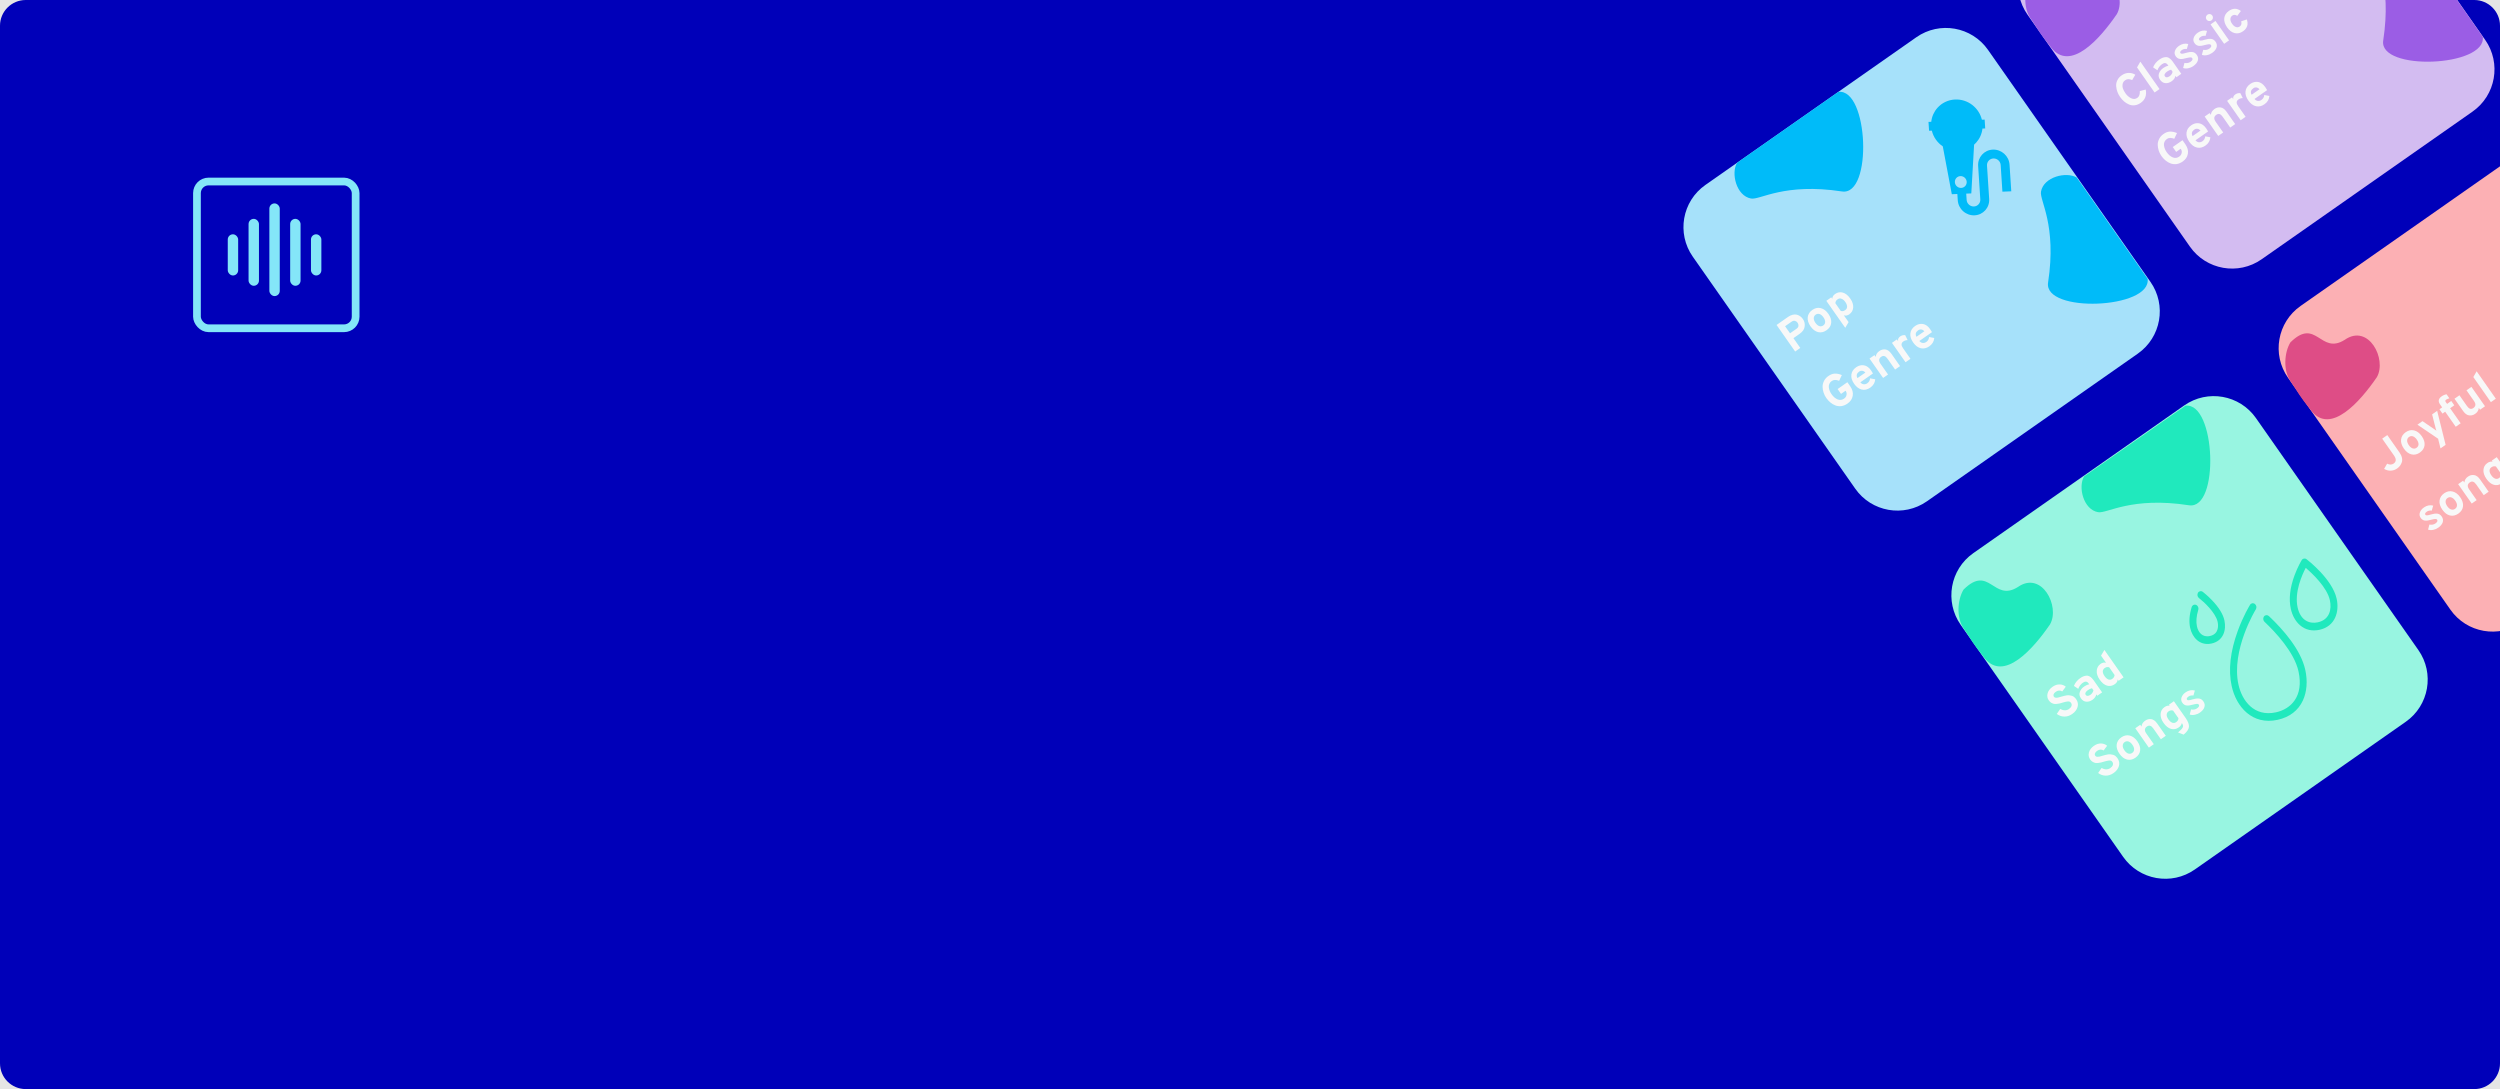 <svg width="971" height="423" viewBox="0 0 971 423" fill="none" xmlns="http://www.w3.org/2000/svg">
<g clip-path="url(#clip0_428_322)">
<path d="M971 0H0V423H971V0Z" fill="#E5E5E5"/>
<path d="M961 0H10C4.477 0 0 4.477 0 10V413C0 418.523 4.477 423 10 423H961C966.523 423 971 418.523 971 413V10C971 4.477 966.523 0 961 0Z" fill="#0000B9"/>
<path d="M744.298 14.472L662.383 71.83C653.335 78.165 651.136 90.636 657.472 99.684L720.565 189.791C726.9 198.839 739.371 201.038 748.42 194.703L830.335 137.345C839.383 131.009 841.582 118.538 835.246 109.49L772.153 19.384C765.817 10.335 753.346 8.137 744.298 14.472Z" fill="#A6E1FA"/>
<path d="M713.99 35.694C725.745 34.177 727.454 76.201 715.428 74.362C692.967 70.925 683.601 77.725 680.12 77.111C674.37 76.097 672.251 67.248 674.67 63.226C678.765 60.358 685.702 55.502 690.644 52.041C699.918 45.547 701.293 44.584 713.99 35.694Z" fill="#00BBF9"/>
<path d="M834.141 108.29C835.658 120.046 793.633 121.755 795.473 109.729C798.91 87.268 792.11 77.902 792.724 74.42C793.738 68.67 802.587 66.552 806.609 68.97C809.476 73.066 814.333 80.002 817.794 84.944C824.288 94.219 825.25 95.593 834.141 108.29Z" fill="#00BBF9"/>
<path d="M697.242 136.538L690.015 126.216L694.438 123.119C695.067 122.678 695.678 122.39 696.271 122.253C696.874 122.109 697.418 122.102 697.904 122.231C698.389 122.359 698.827 122.566 699.216 122.85C699.605 123.134 699.948 123.487 700.244 123.91C700.843 124.765 701.073 125.732 700.934 126.81C700.806 127.882 700.162 128.824 699.002 129.636L696.569 131.34L699.232 135.144L697.242 136.538ZM697.769 127.687C698.231 127.363 698.482 126.99 698.522 126.566C698.555 126.132 698.441 125.729 698.18 125.355C697.925 124.992 697.593 124.748 697.184 124.624C696.775 124.5 696.33 124.607 695.848 124.944L693.327 126.71L695.247 129.452L697.769 127.687ZM711.234 125.444C711.104 126.575 710.503 127.516 709.431 128.266C708.36 129.016 707.27 129.259 706.162 128.995C705.054 128.731 704.07 127.984 703.21 126.756C702.356 125.537 701.991 124.357 702.115 123.215C702.248 122.067 702.846 121.121 703.908 120.378C704.969 119.634 706.057 119.4 707.172 119.674C708.297 119.941 709.286 120.684 710.14 121.903C711 123.132 711.365 124.312 711.234 125.444ZM708.141 126.423C708.622 126.086 708.873 125.639 708.894 125.083C708.908 124.516 708.684 123.904 708.223 123.245C707.762 122.587 707.263 122.167 706.726 121.986C706.189 121.805 705.68 121.884 705.198 122.221C704.726 122.551 704.482 123.008 704.465 123.591C704.452 124.157 704.672 124.765 705.126 125.413C705.581 126.062 706.076 126.477 706.613 126.658C707.16 126.832 707.669 126.754 708.141 126.423ZM718.268 122.079C717.58 122.561 716.875 122.695 716.155 122.482L717.993 125.106L716.685 127.318L709.344 116.835L711.261 115.493L711.643 116.038C711.689 115.288 712.061 114.669 712.759 114.18C713.703 113.519 714.699 113.342 715.748 113.647C716.8 113.936 717.763 114.705 718.637 115.953C719.484 117.162 719.865 118.324 719.78 119.437C719.696 120.551 719.192 121.432 718.268 122.079ZM716.682 120.442C717.164 120.105 717.405 119.665 717.406 119.122C717.417 118.573 717.188 117.964 716.72 117.295C716.266 116.647 715.775 116.228 715.248 116.041C714.724 115.836 714.222 115.903 713.74 116.24C713.17 116.639 712.874 117.147 712.851 117.763L714.937 120.742C715.481 120.976 716.063 120.876 716.682 120.442ZM717.599 156.729C716.832 157.266 716.046 157.597 715.239 157.722C714.436 157.83 713.674 157.756 712.952 157.499C712.241 157.236 711.579 156.857 710.969 156.361C710.358 155.866 709.809 155.269 709.32 154.571C708.866 153.923 708.519 153.228 708.279 152.488C708.032 151.738 707.903 150.978 707.892 150.21C707.891 149.434 708.075 148.682 708.445 147.955C708.817 147.211 709.377 146.577 710.124 146.054C711.038 145.414 711.916 145.099 712.759 145.11C713.604 145.104 714.476 145.292 715.373 145.674L714.321 147.905C713.145 147.439 712.193 147.461 711.466 147.971C711.014 148.287 710.691 148.674 710.499 149.131C710.309 149.572 710.25 150.031 710.321 150.509C710.385 150.976 710.507 151.433 710.687 151.878C710.869 152.307 711.102 152.723 711.384 153.126C712.059 154.089 712.833 154.756 713.707 155.125C714.581 155.495 715.431 155.39 716.257 154.812C716.758 154.461 717.067 154.003 717.184 153.438C717.311 152.865 717.212 152.348 716.889 151.886L716.806 151.768L715.052 152.997L713.73 151.11L717.519 148.456L718.583 149.975C719.478 151.253 719.817 152.502 719.602 153.722C719.387 154.942 718.719 155.944 717.599 156.729ZM726.429 150.546C725.338 151.31 724.233 151.563 723.115 151.306C721.997 151.049 721.005 150.301 720.138 149.062C719.291 147.853 718.935 146.674 719.068 145.526C719.211 144.371 719.824 143.415 720.905 142.658C721.888 141.969 722.903 141.713 723.949 141.889C724.988 142.055 725.913 142.718 726.726 143.878C727.063 144.36 727.308 144.752 727.462 145.055L722.552 148.493C722.921 148.937 723.355 149.19 723.852 149.252C724.353 149.297 724.819 149.168 725.252 148.865C725.92 148.397 726.278 147.758 726.326 146.948L728.342 147.317C728.236 148.651 727.598 149.727 726.429 150.546ZM721.431 146.86L724.512 144.703C724.15 144.311 723.751 144.086 723.313 144.026C722.886 143.959 722.475 144.063 722.082 144.339C721.119 145.013 720.902 145.854 721.431 146.86ZM736.059 143.539L733.169 139.41C732.742 138.801 732.324 138.434 731.915 138.311C731.516 138.18 731.09 138.273 730.638 138.589C729.685 139.257 729.607 140.161 730.405 141.301L733.317 145.459L731.4 146.801L726.124 139.267L728.041 137.925L728.537 138.632C728.605 137.705 729.072 136.939 729.937 136.333C730.684 135.81 731.474 135.609 732.305 135.73C733.14 135.834 733.922 136.407 734.652 137.449L737.976 142.197L736.059 143.539ZM740.112 140.702L734.836 133.167L736.753 131.825L737.217 132.488C737.09 131.742 737.361 131.135 738.029 130.667C738.59 130.275 739.235 130.109 739.966 130.168L740.929 132.109C740.309 132.103 739.749 132.276 739.248 132.627C738.383 133.232 738.329 134.076 739.086 135.157L742.028 139.359L740.112 140.702ZM749.352 134.495C748.261 135.259 747.157 135.512 746.039 135.255C744.921 134.997 743.928 134.25 743.061 133.011C742.215 131.802 741.858 130.623 741.992 129.475C742.135 128.32 742.747 127.364 743.829 126.607C744.812 125.918 745.826 125.662 746.872 125.838C747.911 126.004 748.837 126.667 749.649 127.827C749.986 128.308 750.232 128.701 750.385 129.003L745.475 132.441C745.845 132.886 746.278 133.139 746.776 133.201C747.276 133.246 747.743 133.117 748.175 132.814C748.844 132.346 749.202 131.707 749.25 130.897L751.266 131.265C751.16 132.599 750.522 133.676 749.352 134.495ZM744.354 130.809L747.436 128.651C747.074 128.26 746.674 128.035 746.237 127.975C745.809 127.908 745.399 128.012 745.006 128.287C744.042 128.962 743.825 129.803 744.354 130.809Z" fill="#F8F8F8"/>
<path d="M759.395 38.647C756.639 38.76 754.215 39.98 752.525 41.86C751.195 43.339 750.322 45.227 750.097 47.305L749.026 47.349L749.249 50.789L750.32 50.744C750.93 53.279 752.49 55.442 754.582 56.852L758.079 75.434L760.237 75.344L760.396 77.793C760.501 79.415 761.236 80.917 762.465 82.022C763.694 83.128 765.266 83.699 766.89 83.632C770.253 83.494 772.812 80.648 772.594 77.289L771.752 64.309C771.657 62.847 772.771 61.608 774.235 61.548C775.699 61.487 776.968 62.628 777.063 64.09L777.734 74.447L781.178 74.305L780.506 63.948C780.288 60.589 777.375 57.969 774.012 58.108C770.649 58.247 768.09 61.092 768.308 64.451L769.15 77.431C769.245 78.894 768.131 80.132 766.667 80.193C765.963 80.222 765.279 79.972 764.743 79.49C764.206 79.007 763.885 78.354 763.84 77.651L763.681 75.202L765.655 75.121L766.739 56.184C767.027 55.931 767.302 55.663 767.558 55.378C768.889 53.899 769.759 52.013 769.986 49.933L771.058 49.889L770.835 46.45L769.764 46.494C768.643 41.841 764.323 38.446 759.395 38.647ZM763.865 70.599C763.947 71.865 762.986 72.934 761.718 72.986C760.45 73.038 759.356 72.054 759.274 70.788C759.191 69.522 760.153 68.453 761.421 68.4C762.689 68.348 763.783 69.332 763.865 70.599Z" fill="#00BBF9"/>
<path d="M787.471 5.684C781.136 -3.364 783.335 -15.835 792.383 -22.171L833.34 -50.85L862.036 -71L874.827 -79.391C883.845 -85.307 895.93 -83.006 902.144 -74.191L912.5 -59.5L933.699 -29.564L965.246 15.49C971.581 24.538 969.382 37.009 960.334 43.344L878.419 100.702C869.371 107.038 856.9 104.839 850.565 95.79L787.471 5.684Z" fill="#D3BCF1"/>
<path d="M822.169 5.5C815.669 15 804.185 28.066 796.669 18.5C791.169 11.5 792.667 13 788.576 7C785.79 2.913 786.158 -3.978 788.576 -8C798.669 -18 800.169 -3 809.669 -9C818.943 -15.494 826.169 -1.5 822.169 5.5Z" fill="#9B5DE5"/>
<path d="M964.31 14.289C965.827 26.045 923.802 27.754 925.642 15.728C929.079 -6.733 922.279 -16.099 922.893 -19.58C923.907 -25.331 932.756 -27.449 936.777 -25.03C939.645 -20.935 944.502 -13.998 947.963 -9.056C954.457 0.218 955.419 1.593 964.31 14.289Z" fill="#9B5DE5"/>
<path d="M831.491 39.922C830.714 40.466 829.929 40.788 829.136 40.89C828.336 40.981 827.591 40.88 826.902 40.586C826.206 40.282 825.569 39.886 824.992 39.397C824.425 38.9 823.904 38.313 823.429 37.635C822.988 37.005 822.64 36.341 822.384 35.641C822.122 34.931 821.967 34.197 821.92 33.439C821.865 32.672 822.015 31.922 822.368 31.192C822.714 30.452 823.27 29.813 824.037 29.276C824.961 28.629 825.895 28.312 826.841 28.323C827.797 28.328 828.634 28.562 829.354 29.025L828.138 31.085C827.567 30.855 827.07 30.742 826.647 30.745C826.224 30.748 825.801 30.897 825.379 31.193C824.838 31.572 824.517 32.075 824.415 32.703C824.315 33.315 824.374 33.911 824.59 34.492C824.8 35.063 825.101 35.629 825.493 36.189C826.119 37.084 826.865 37.741 827.73 38.16C828.605 38.573 829.411 38.521 830.149 38.005C830.866 37.503 831.181 36.623 831.092 35.367L833.406 34.78C833.83 37.017 833.191 38.731 831.491 39.922ZM836.842 35.933L830.018 26.187L831.305 23.945L838.759 34.591L836.842 35.933ZM845.321 29.996L844.939 29.451C844.795 30.27 844.315 30.965 843.499 31.536C842.683 32.107 841.863 32.359 841.039 32.291C840.225 32.217 839.539 31.781 838.982 30.985C838.411 30.169 838.267 29.347 838.551 28.518C838.845 27.682 839.405 26.976 840.23 26.397C840.889 25.936 841.546 25.651 842.203 25.543L841.935 25.16C841.377 24.364 840.646 24.282 839.742 24.915C838.916 25.494 838.315 26.288 837.939 27.299L836.265 26.163C836.727 24.961 837.548 23.947 838.727 23.121C839.13 22.839 839.508 22.625 839.861 22.481C840.224 22.329 840.638 22.23 841.103 22.183C841.568 22.136 842.033 22.256 842.499 22.545C842.968 22.818 843.416 23.258 843.843 23.868L847.208 28.675L845.321 29.996ZM842.69 29.597C843.29 29.177 843.671 28.602 843.834 27.873L843.267 27.062C842.737 27.184 842.211 27.427 841.69 27.792C841.258 28.095 840.96 28.413 840.798 28.746C840.629 29.07 840.648 29.379 840.854 29.674C841.027 29.92 841.272 30.041 841.592 30.037C841.921 30.026 842.287 29.879 842.69 29.597ZM851.883 25.665C851.273 26.092 850.607 26.375 849.885 26.515C849.162 26.655 848.509 26.621 847.925 26.415L848.439 24.451C849.359 24.613 850.138 24.47 850.777 24.023C851.534 23.493 851.757 23.007 851.447 22.564C851.303 22.358 851.083 22.263 850.787 22.28C850.494 22.28 850.023 22.36 849.374 22.522C848.273 22.853 847.389 22.982 846.721 22.907C846.047 22.823 845.493 22.471 845.059 21.851C844.598 21.193 844.497 20.494 844.757 19.756C845.009 19.008 845.529 18.358 846.315 17.808C847.455 17.009 848.657 16.769 849.919 17.086L849.369 19.031C848.621 18.925 847.982 19.058 847.451 19.43C846.812 19.877 846.623 20.288 846.885 20.661C847.105 20.976 847.81 20.936 848.999 20.543C849.965 20.248 850.794 20.136 851.488 20.206C852.176 20.267 852.757 20.637 853.231 21.315C853.741 22.042 853.871 22.794 853.623 23.568C853.367 24.333 852.787 25.032 851.883 25.665ZM859.169 20.564C858.559 20.99 857.893 21.274 857.171 21.413C856.448 21.553 855.795 21.52 855.211 21.313L855.725 19.349C856.645 19.511 857.424 19.368 858.063 18.921C858.819 18.391 859.043 17.905 858.733 17.463C858.589 17.256 858.369 17.161 858.073 17.178C857.78 17.178 857.309 17.259 856.66 17.42C855.559 17.752 854.675 17.88 854.007 17.805C853.333 17.721 852.779 17.369 852.345 16.75C851.884 16.091 851.783 15.393 852.043 14.654C852.295 13.906 852.815 13.257 853.601 12.706C854.741 11.908 855.943 11.667 857.205 11.985L856.655 13.93C855.907 13.824 855.268 13.956 854.737 14.328C854.098 14.775 853.909 15.186 854.171 15.559C854.391 15.874 855.096 15.835 856.285 15.441C857.251 15.146 858.08 15.034 858.774 15.105C859.461 15.165 860.043 15.535 860.517 16.213C861.027 16.941 861.157 17.692 860.909 18.466C860.653 19.231 860.073 19.93 859.169 20.564ZM858.917 7.929C858.612 8.143 858.271 8.22 857.894 8.162C857.519 8.088 857.225 7.898 857.012 7.593C856.798 7.289 856.724 6.952 856.789 6.585C856.854 6.217 857.043 5.923 857.358 5.703C857.673 5.482 858.014 5.405 858.381 5.47C858.742 5.525 859.033 5.709 859.253 6.024C859.473 6.338 859.551 6.68 859.486 7.047C859.421 7.415 859.232 7.709 858.917 7.929ZM863.854 17.02L858.578 9.485L860.495 8.143L865.771 15.677L863.854 17.02ZM871.191 12.146C870.139 12.882 869.059 13.118 867.952 12.854C866.844 12.589 865.859 11.843 864.999 10.614C864.146 9.395 863.781 8.215 863.904 7.074C864.038 5.926 864.626 4.987 865.668 4.257C867.29 3.121 868.853 3.126 870.357 4.27L868.952 6.154C868.252 5.678 867.602 5.649 867.002 6.069C866.54 6.393 866.301 6.846 866.284 7.429C866.278 8.005 866.498 8.612 866.945 9.251C867.393 9.89 867.888 10.305 868.432 10.496C868.969 10.677 869.458 10.612 869.901 10.302C870.559 9.841 870.747 9.168 870.464 8.282L872.674 7.547C873.327 9.463 872.833 10.996 871.191 12.146ZM847.768 62.728C847.001 63.265 846.215 63.596 845.408 63.721C844.605 63.83 843.843 63.755 843.121 63.499C842.409 63.236 841.748 62.856 841.138 62.361C840.527 61.865 839.978 61.269 839.489 60.571C839.035 59.922 838.687 59.227 838.447 58.487C838.201 57.737 838.072 56.978 838.061 56.209C838.06 55.433 838.244 54.682 838.613 53.954C838.986 53.21 839.546 52.576 840.293 52.053C841.207 51.413 842.085 51.099 842.928 51.109C843.773 51.103 844.645 51.291 845.542 51.674L844.49 53.905C843.314 53.439 842.362 53.461 841.635 53.97C841.183 54.287 840.86 54.674 840.668 55.131C840.478 55.571 840.419 56.03 840.49 56.508C840.554 56.976 840.675 57.433 840.855 57.878C841.038 58.306 841.271 58.722 841.553 59.125C842.228 60.089 843.002 60.755 843.876 61.125C844.75 61.494 845.6 61.39 846.425 60.812C846.927 60.461 847.236 60.002 847.353 59.437C847.48 58.865 847.381 58.348 847.058 57.886L846.975 57.768L845.22 58.997L843.899 57.109L847.688 54.456L848.752 55.975C849.647 57.252 849.986 58.501 849.771 59.721C849.556 60.941 848.888 61.944 847.768 62.728ZM856.598 56.546C855.506 57.31 854.402 57.563 853.284 57.306C852.166 57.048 851.174 56.3 850.307 55.062C849.46 53.853 849.104 52.674 849.237 51.526C849.38 50.37 849.993 49.414 851.074 48.657C852.057 47.969 853.072 47.713 854.118 47.889C855.157 48.055 856.082 48.718 856.895 49.877C857.232 50.359 857.477 50.751 857.631 51.054L852.721 54.492C853.09 54.936 853.524 55.19 854.021 55.251C854.522 55.297 854.988 55.168 855.421 54.865C856.089 54.397 856.447 53.758 856.495 52.948L858.511 53.316C858.405 54.65 857.767 55.727 856.598 56.546ZM851.6 52.86L854.681 50.702C854.319 50.311 853.92 50.085 853.482 50.025C853.055 49.959 852.644 50.063 852.251 50.338C851.288 51.013 851.071 51.853 851.6 52.86ZM866.228 49.538L863.338 45.41C862.911 44.8 862.493 44.434 862.084 44.31C861.685 44.179 861.259 44.272 860.807 44.589C859.853 45.257 859.776 46.16 860.574 47.301L863.486 51.459L861.569 52.801L856.293 45.266L858.21 43.924L858.706 44.632C858.774 43.705 859.241 42.939 860.106 42.333C860.853 41.81 861.643 41.609 862.474 41.729C863.309 41.834 864.091 42.407 864.821 43.449L868.145 48.196L866.228 49.538ZM870.281 46.701L865.005 39.167L866.922 37.824L867.386 38.488C867.259 37.742 867.53 37.135 868.198 36.667C868.759 36.274 869.404 36.108 870.135 36.168L871.098 38.108C870.478 38.103 869.918 38.275 869.417 38.626C868.552 39.232 868.498 40.075 869.255 41.157L872.197 45.359L870.281 46.701ZM879.521 40.495C878.43 41.258 877.325 41.512 876.208 41.254C875.09 40.997 874.097 40.249 873.23 39.011C872.384 37.801 872.027 36.623 872.161 35.474C872.304 34.319 872.916 33.363 873.997 32.606C874.98 31.918 875.995 31.662 877.041 31.837C878.08 32.003 879.006 32.666 879.818 33.826C880.155 34.308 880.401 34.7 880.554 35.003L875.644 38.441C876.014 38.885 876.447 39.138 876.945 39.2C877.445 39.245 877.912 39.117 878.344 38.814C879.012 38.346 879.371 37.706 879.419 36.897L881.435 37.265C881.329 38.599 880.691 39.675 879.521 40.495ZM874.523 36.809L877.605 34.651C877.243 34.26 876.843 34.034 876.406 33.974C875.978 33.907 875.568 34.012 875.174 34.287C874.211 34.962 873.994 35.802 874.523 36.809Z" fill="#F8F8F8"/>
<path d="M848.355 157.472L766.44 214.829C757.392 221.165 755.193 233.636 761.529 242.684L824.622 332.791C830.958 341.839 843.429 344.038 852.477 337.702L934.392 280.345C943.44 274.009 945.639 261.538 939.303 252.49L876.21 162.383C869.874 153.335 857.403 151.136 848.355 157.472Z" fill="#98F5E1"/>
<path d="M848.837 157.579C860.595 156.083 862.228 198.11 850.206 196.249C827.751 192.772 818.373 199.555 814.892 198.935C809.144 197.91 807.042 189.058 809.467 185.04C813.568 182.18 820.513 177.335 825.461 173.884C834.747 167.407 836.124 166.446 848.837 157.579Z" fill="#20E9BD"/>
<path d="M804.843 277.319C803.88 277.994 802.869 278.328 801.81 278.322C800.751 278.317 799.765 277.975 798.85 277.296L800.189 275.348C800.759 275.682 801.344 275.858 801.944 275.877C802.544 275.897 803.089 275.735 803.581 275.391C804.092 275.033 804.419 274.642 804.563 274.22C804.716 273.79 804.651 273.374 804.369 272.971C804.225 272.764 804.048 272.617 803.84 272.528C803.631 272.44 803.364 272.414 803.039 272.452C802.714 272.489 802.434 272.539 802.199 272.601C801.967 272.646 801.627 272.737 801.181 272.874C800.672 273.025 800.282 273.137 800.01 273.21C799.749 273.276 799.381 273.336 798.906 273.39C798.431 273.444 798.04 273.44 797.732 273.377C797.417 273.304 797.076 273.162 796.709 272.951C796.344 272.723 796.024 272.412 795.749 272.019C795.184 271.213 795.027 270.32 795.278 269.338C795.521 268.347 796.179 267.477 797.25 266.727C798.135 266.107 799.032 265.809 799.941 265.831C800.861 265.847 801.666 266.14 802.359 266.71L800.987 268.549C800.154 268.048 799.309 268.098 798.454 268.697C798.021 268.999 797.744 269.325 797.622 269.674C797.504 270.007 797.554 270.33 797.774 270.645C797.919 270.851 798.148 270.969 798.462 270.998C798.768 271.018 799.056 271 799.324 270.944C799.586 270.878 799.989 270.764 800.535 270.601C800.962 270.479 801.292 270.386 801.527 270.324C801.762 270.262 802.094 270.191 802.521 270.112C802.949 270.032 803.306 270.009 803.593 270.042C803.89 270.069 804.216 270.126 804.571 270.215C804.929 270.286 805.259 270.444 805.56 270.686C805.855 270.919 806.127 271.213 806.375 271.567C807.056 272.54 807.239 273.554 806.924 274.61C806.618 275.659 805.925 276.562 804.843 277.319ZM814.572 270.243L814.19 269.698C814.046 270.517 813.566 271.212 812.75 271.783C811.934 272.354 811.114 272.606 810.29 272.538C809.476 272.464 808.791 272.028 808.233 271.232C807.662 270.416 807.518 269.594 807.802 268.765C808.096 267.929 808.656 267.223 809.481 266.644C810.14 266.183 810.798 265.899 811.454 265.79L811.186 265.407C810.628 264.611 809.897 264.529 808.993 265.162C808.167 265.741 807.566 266.535 807.19 267.546L805.516 266.41C805.978 265.208 806.799 264.194 807.978 263.368C808.381 263.086 808.759 262.872 809.112 262.728C809.475 262.576 809.889 262.477 810.354 262.43C810.819 262.383 811.284 262.503 811.75 262.792C812.219 263.065 812.667 263.505 813.094 264.115L816.46 268.922L814.572 270.243ZM811.942 269.844C812.541 269.424 812.922 268.849 813.086 268.12L812.518 267.309C811.988 267.431 811.462 267.674 810.941 268.039C810.509 268.342 810.212 268.66 810.049 268.993C809.88 269.317 809.899 269.626 810.106 269.921C810.278 270.167 810.523 270.288 810.843 270.284C811.172 270.273 811.538 270.126 811.942 269.844ZM821.385 265.737C820.421 266.411 819.419 266.601 818.377 266.305C817.344 266.002 816.388 265.222 815.507 263.964C814.667 262.764 814.289 261.608 814.374 260.494C814.461 259.364 814.962 258.478 815.876 257.838C816.564 257.356 817.268 257.222 817.989 257.435L816.038 254.648L817.345 252.436L824.799 263.082L822.883 264.424L822.501 263.879C822.514 264.587 822.142 265.207 821.385 265.737ZM820.404 263.677C820.994 263.264 821.29 262.756 821.293 262.154L819.207 259.175C818.613 258.976 818.031 259.075 817.461 259.475C816.98 259.812 816.733 260.255 816.723 260.805C816.715 261.338 816.948 261.943 817.423 262.622C817.885 263.28 818.374 263.707 818.891 263.901C819.418 264.089 819.922 264.014 820.404 263.677ZM820.903 300.255C819.94 300.93 818.929 301.264 817.87 301.259C816.811 301.253 815.825 300.911 814.911 300.233L816.249 298.285C816.819 298.618 817.404 298.794 818.004 298.814C818.604 298.833 819.149 298.671 819.641 298.327C820.152 297.969 820.479 297.579 820.623 297.156C820.776 296.726 820.712 296.31 820.429 295.907C820.285 295.7 820.108 295.553 819.9 295.465C819.692 295.376 819.425 295.351 819.099 295.388C818.774 295.425 818.494 295.475 818.259 295.537C818.027 295.582 817.688 295.673 817.241 295.81C816.732 295.962 816.342 296.074 816.07 296.146C815.809 296.212 815.441 296.272 814.966 296.326C814.491 296.381 814.1 296.376 813.792 296.313C813.478 296.241 813.136 296.099 812.769 295.887C812.404 295.659 812.084 295.349 811.809 294.956C811.244 294.149 811.087 293.256 811.338 292.275C811.582 291.284 812.239 290.413 813.311 289.663C814.195 289.043 815.092 288.745 816.002 288.767C816.921 288.783 817.726 289.076 818.419 289.646L817.048 291.485C816.214 290.985 815.369 291.034 814.514 291.633C814.082 291.936 813.804 292.262 813.683 292.611C813.564 292.943 813.614 293.266 813.835 293.581C813.979 293.787 814.208 293.905 814.522 293.935C814.829 293.954 815.116 293.936 815.384 293.88C815.646 293.814 816.05 293.7 816.595 293.538C817.022 293.415 817.353 293.322 817.587 293.26C817.822 293.198 818.154 293.128 818.581 293.048C819.009 292.968 819.366 292.945 819.653 292.978C819.95 293.005 820.276 293.062 820.631 293.151C820.989 293.223 821.319 293.38 821.621 293.623C821.916 293.856 822.187 294.149 822.435 294.503C823.116 295.476 823.299 296.49 822.984 297.546C822.678 298.595 821.985 299.498 820.903 300.255ZM831.236 291.461C831.105 292.592 830.504 293.533 829.433 294.283C828.361 295.033 827.272 295.276 826.164 295.012C825.056 294.748 824.071 294.001 823.211 292.773C822.358 291.554 821.993 290.374 822.116 289.232C822.25 288.084 822.848 287.138 823.909 286.395C824.971 285.651 826.059 285.417 827.174 285.691C828.299 285.958 829.288 286.701 830.141 287.92C831.002 289.149 831.366 290.329 831.236 291.461ZM828.142 292.44C828.624 292.103 828.875 291.656 828.896 291.1C828.909 290.533 828.685 289.921 828.224 289.262C827.763 288.604 827.264 288.184 826.727 288.003C826.191 287.822 825.681 287.901 825.2 288.238C824.728 288.568 824.484 289.025 824.467 289.608C824.453 290.174 824.674 290.782 825.128 291.43C825.582 292.079 826.078 292.494 826.615 292.675C827.161 292.849 827.67 292.77 828.142 292.44ZM839.281 287.124L836.39 282.995C835.963 282.386 835.545 282.019 835.137 281.895C834.737 281.765 834.312 281.858 833.86 282.174C832.906 282.842 832.828 283.746 833.627 284.886L836.538 289.044L834.622 290.386L829.346 282.852L831.263 281.51L831.758 282.217C831.827 281.29 832.294 280.524 833.159 279.918C833.906 279.395 834.695 279.194 835.527 279.315C836.362 279.419 837.144 279.992 837.873 281.034L841.198 285.782L839.281 287.124ZM848.126 285.325L845.949 284.476C846.936 283.668 847.54 283.025 847.763 282.547C848.001 282.072 847.935 281.569 847.563 281.039L847.419 280.832C847.304 281.484 846.897 282.054 846.199 282.543C845.266 283.197 844.276 283.384 843.231 283.105C842.179 282.816 841.209 282.038 840.321 280.77C839.482 279.571 839.099 278.418 839.174 277.311C839.251 276.187 839.757 275.298 840.691 274.644C841.359 274.176 842.029 273.993 842.701 274.094L842.422 273.696L844.339 272.354L848.902 278.871C849.845 280.217 850.272 281.361 850.184 282.302C850.112 283.246 849.426 284.254 848.126 285.325ZM845.219 280.483C845.799 280.077 846.095 279.569 846.108 278.96L844.022 275.981C843.389 275.809 842.807 275.909 842.276 276.281C841.794 276.618 841.548 277.061 841.538 277.611C841.53 278.144 841.763 278.749 842.238 279.428C842.686 280.067 843.171 280.488 843.695 280.693C844.219 280.897 844.727 280.827 845.219 280.483ZM854.444 276.77C853.835 277.197 853.169 277.48 852.446 277.62C851.724 277.759 851.071 277.726 850.487 277.52L851.001 275.555C851.92 275.717 852.699 275.575 853.338 275.127C854.095 274.597 854.319 274.111 854.009 273.669C853.864 273.462 853.644 273.368 853.348 273.384C853.055 273.384 852.584 273.465 851.936 273.626C850.835 273.958 849.95 274.086 849.283 274.012C848.608 273.927 848.054 273.575 847.621 272.956C847.16 272.297 847.059 271.599 847.318 270.861C847.571 270.112 848.09 269.463 848.877 268.912C850.017 268.114 851.218 267.873 852.48 268.191L851.931 270.136C851.183 270.03 850.543 270.163 850.012 270.534C849.373 270.982 849.185 271.392 849.446 271.766C849.666 272.08 850.371 272.041 851.561 271.647C852.526 271.352 853.356 271.24 854.05 271.311C854.737 271.372 855.318 271.741 855.793 272.42C856.302 273.147 856.433 273.898 856.184 274.673C855.929 275.438 855.349 276.137 854.444 276.77Z" fill="#F8F8F8"/>
<path d="M796.228 242.506C789.728 252.006 778.244 265.072 770.727 255.506C765.227 248.506 766.725 250.006 762.635 244.006C759.848 239.919 760.217 233.028 762.635 229.006C772.727 219.006 774.227 234.006 783.727 228.006C793.001 221.512 800.228 235.506 796.228 242.506Z" fill="#20E9BD"/>
<path d="M879.347 239.419C878.874 240.032 878.959 240.97 879.538 241.517C883.768 245.505 891.108 253.31 892.741 260.764C894.896 270.602 889.638 275.428 884 276.663C875.391 278.548 870.762 272.029 869.413 265.873C866.484 252.498 876.078 236.806 876.175 236.65C876.587 235.986 876.416 235.057 875.792 234.576C875.169 234.095 874.328 234.243 873.916 234.907C873.81 235.078 871.299 239.15 869.146 245.047C866.221 253.059 865.426 260.26 866.782 266.449C868.554 274.542 874.763 281.74 884.638 279.577C889.247 278.567 892.64 275.966 894.448 272.055C895.99 268.72 896.319 264.506 895.373 260.187C893.645 252.299 886.741 244.474 881.253 239.299C880.674 238.753 879.821 238.807 879.347 239.419Z" fill="#20E9BD"/>
<path d="M863.96 240.949C863.439 238.572 861.851 235.974 859.24 233.228C857.365 231.256 855.645 229.937 855.573 229.881C854.947 229.404 854.108 229.556 853.698 230.223C853.289 230.89 853.464 231.818 854.09 232.296C855.832 233.626 860.529 237.878 861.328 241.526C861.566 242.611 862.051 246.215 858.323 247.031C855.361 247.68 853.782 245.522 853.292 243.286C852.892 241.46 853.069 239.294 853.816 236.848C854.05 236.081 853.665 235.223 852.955 234.933C852.245 234.644 851.479 235.03 851.244 235.797C850.336 238.77 850.139 241.484 850.66 243.862C851.092 245.832 852.054 247.53 853.371 248.645C854.452 249.56 856.299 250.528 858.962 249.945C863.555 248.939 864.782 244.702 863.96 240.949Z" fill="#20E9BD"/>
<path d="M895.868 217.2C895.244 216.724 894.408 216.874 893.997 217.536C893.934 217.638 892.434 220.07 891.154 223.577C889.401 228.38 888.928 232.714 889.748 236.46C890.33 239.117 891.622 241.403 893.387 242.896C895.451 244.645 898.038 245.241 900.868 244.622C907.02 243.274 908.661 237.593 907.559 232.56C905.886 224.923 896.276 217.512 895.868 217.2ZM900.23 241.707C897.197 242.372 893.542 241.191 892.38 235.884C891.097 230.027 894.104 223.32 895.542 220.563C898.044 222.692 903.815 228.063 904.926 233.136C905.689 236.615 904.855 240.694 900.23 241.707Z" fill="#20E9BD"/>
<path d="M975.467 61.472L893.552 118.829C884.504 125.165 882.305 137.636 888.64 146.684L951.734 236.791C958.069 245.839 970.54 248.038 979.588 241.702L1061.5 184.345C1070.55 178.009 1072.75 165.538 1066.42 156.49L1003.32 66.383C996.986 57.335 984.515 55.136 975.467 61.472Z" fill="#FCB0B4"/>
<path d="M923.169 146.5C916.669 156 905.185 169.066 897.669 159.5C892.169 152.501 893.667 154.001 889.576 148.001C886.79 143.914 887.158 137.022 889.576 133C899.669 123 901.169 138 910.669 132C919.943 125.506 927.169 139.5 923.169 146.5Z" fill="#DE4D86"/>
<path d="M931.041 181.959C930.294 182.482 929.473 182.764 928.579 182.805C927.677 182.835 926.813 182.605 925.986 182.115L927.158 180.086C928.115 180.573 928.962 180.559 929.699 180.043C930.731 179.32 930.776 178.285 929.833 176.938L925.239 170.377L927.229 168.983L931.947 175.722C932.436 176.42 932.755 177.105 932.903 177.777C933.055 178.433 933.042 179.021 932.864 179.541C932.686 180.061 932.445 180.522 932.141 180.925C931.841 181.312 931.474 181.657 931.041 181.959ZM941.698 172.938C941.567 174.069 940.966 175.01 939.895 175.76C938.823 176.511 937.733 176.754 936.625 176.489C935.517 176.225 934.533 175.478 933.673 174.25C932.819 173.031 932.455 171.851 932.578 170.709C932.712 169.561 933.309 168.615 934.371 167.872C935.433 167.129 936.521 166.894 937.636 167.168C938.76 167.435 939.749 168.178 940.603 169.397C941.463 170.626 941.828 171.806 941.698 172.938ZM938.604 173.917C939.086 173.58 939.337 173.133 939.357 172.577C939.371 172.01 939.147 171.398 938.686 170.739C938.225 170.081 937.726 169.661 937.189 169.48C936.652 169.299 936.143 169.378 935.662 169.715C935.19 170.045 934.945 170.502 934.929 171.085C934.915 171.651 935.135 172.259 935.59 172.908C936.044 173.556 936.54 173.971 937.076 174.152C937.623 174.326 938.132 174.248 938.604 173.917ZM947.886 174.164L946.961 170.395L938.926 164.946L940.887 163.573L945.585 166.766C945.824 166.92 946.06 167.1 946.291 167.304C946.256 167.212 946.168 166.929 946.027 166.456L944.633 160.95L946.594 159.577L949.877 172.77L947.886 174.164ZM951.624 158.56L955.722 164.414L953.806 165.756L949.707 159.902L948.66 160.635L947.483 158.954L948.53 158.221L947.725 157.071C946.878 155.862 947.074 154.824 948.312 153.957C948.951 153.509 949.598 153.24 950.251 153.149L951.346 154.711C950.806 154.84 950.389 155.008 950.094 155.214C949.73 155.469 949.669 155.768 949.91 156.113L950.447 156.879L952.069 155.744L953.246 157.424L951.624 158.56ZM963.262 159.135L962.766 158.427C962.707 159.347 962.241 160.113 961.366 160.726C960.628 161.242 959.839 161.443 958.997 161.33C958.156 161.216 957.374 160.643 956.651 159.61L953.327 154.863L955.244 153.52L958.134 157.649C958.554 158.249 958.967 158.619 959.373 158.759C959.782 158.883 960.213 158.787 960.665 158.47C961.618 157.802 961.696 156.898 960.898 155.758L957.986 151.6L959.903 150.258L965.179 157.793L963.262 159.135ZM967.461 156.194L960.637 146.448L961.924 144.206L969.378 154.852L967.461 156.194ZM947.013 204.958C946.404 205.384 945.738 205.668 945.015 205.807C944.293 205.947 943.639 205.914 943.055 205.707L943.57 203.743C944.489 203.905 945.268 203.762 945.907 203.315C946.664 202.785 946.887 202.299 946.578 201.856C946.433 201.65 946.213 201.555 945.917 201.572C945.624 201.572 945.153 201.653 944.504 201.814C943.403 202.145 942.519 202.274 941.851 202.199C941.177 202.115 940.623 201.763 940.189 201.144C939.728 200.485 939.627 199.787 939.887 199.048C940.139 198.3 940.659 197.651 941.445 197.1C942.586 196.302 943.787 196.061 945.049 196.379L944.499 198.324C943.751 198.218 943.112 198.35 942.581 198.722C941.942 199.169 941.753 199.58 942.015 199.953C942.235 200.268 942.94 200.229 944.129 199.835C945.095 199.54 945.924 199.428 946.619 199.499C947.306 199.559 947.887 199.929 948.362 200.607C948.871 201.335 949.001 202.086 948.753 202.86C948.497 203.625 947.917 204.324 947.013 204.958ZM956.635 196.66C956.504 197.792 955.903 198.733 954.832 199.483C953.76 200.233 952.67 200.476 951.562 200.212C950.454 199.948 949.47 199.201 948.61 197.972C947.756 196.753 947.392 195.573 947.515 194.432C947.649 193.284 948.246 192.338 949.308 191.595C950.37 190.851 951.458 190.617 952.573 190.891C953.697 191.158 954.686 191.901 955.54 193.12C956.4 194.349 956.765 195.529 956.635 196.66ZM953.541 197.64C954.023 197.303 954.274 196.856 954.294 196.299C954.308 195.733 954.084 195.121 953.623 194.462C953.162 193.803 952.663 193.384 952.126 193.203C951.589 193.022 951.08 193.1 950.599 193.438C950.127 193.768 949.882 194.225 949.866 194.808C949.852 195.374 950.072 195.981 950.527 196.63C950.981 197.279 951.477 197.694 952.013 197.875C952.56 198.048 953.069 197.97 953.541 197.64ZM964.68 192.324L961.789 188.195C961.362 187.586 960.944 187.219 960.535 187.095C960.136 186.964 959.711 187.057 959.258 187.374C958.305 188.042 958.227 188.946 959.026 190.086L961.937 194.244L960.02 195.586L954.745 188.051L956.661 186.709L957.157 187.417C957.226 186.49 957.693 185.724 958.558 185.118C959.305 184.595 960.094 184.394 960.926 184.514C961.76 184.619 962.542 185.192 963.272 186.234L966.597 190.981L964.68 192.324ZM973.525 190.525L971.348 189.676C972.335 188.868 972.939 188.225 973.161 187.747C973.4 187.272 973.334 186.769 972.962 186.238L972.818 186.032C972.703 186.684 972.296 187.254 971.598 187.743C970.664 188.397 969.675 188.584 968.63 188.305C967.578 188.016 966.608 187.238 965.72 185.97C964.88 184.77 964.498 183.617 964.572 182.51C964.65 181.387 965.156 180.498 966.089 179.844C966.758 179.376 967.428 179.193 968.099 179.294L967.821 178.896L969.737 177.553L974.301 184.071C975.244 185.417 975.671 186.561 975.583 187.502C975.511 188.446 974.825 189.453 973.525 190.525ZM970.617 185.683C971.197 185.277 971.494 184.769 971.506 184.159L969.421 181.181C968.788 181.009 968.206 181.109 967.675 181.481C967.193 181.818 966.947 182.261 966.936 182.811C966.929 183.344 967.162 183.949 967.637 184.627C968.084 185.266 968.57 185.688 969.094 185.892C969.618 186.097 970.126 186.027 970.617 185.683ZM979.843 181.97C979.234 182.396 978.568 182.68 977.845 182.819C977.123 182.959 976.469 182.926 975.885 182.719L976.4 180.755C977.319 180.917 978.098 180.775 978.737 180.327C979.494 179.797 979.717 179.311 979.408 178.869C979.263 178.662 979.043 178.567 978.747 178.584C978.454 178.584 977.983 178.665 977.334 178.826C976.233 179.158 975.349 179.286 974.682 179.211C974.007 179.127 973.453 178.775 973.02 178.156C972.558 177.497 972.458 176.799 972.717 176.06C972.969 175.312 973.489 174.663 974.275 174.112C975.416 173.314 976.617 173.073 977.879 173.391L977.329 175.336C976.581 175.23 975.942 175.362 975.411 175.734C974.772 176.182 974.583 176.592 974.845 176.966C975.065 177.28 975.77 177.241 976.96 176.847C977.925 176.552 978.755 176.44 979.449 176.511C980.136 176.572 980.717 176.941 981.192 177.619C981.701 178.347 981.831 179.098 981.583 179.873C981.327 180.637 980.747 181.336 979.843 181.97Z" fill="#F8F8F8"/>
<rect x="76.5" y="70.5" width="61.63" height="57" rx="4.5" stroke="#84E6F8" stroke-width="3"/>
<rect x="88.463" y="91" width="4.039" height="16" rx="2.02" fill="#84E6F8"/>
<rect x="120.778" y="91" width="4.039" height="16" rx="2.02" fill="#84E6F8"/>
<rect x="112.699" y="85" width="4.039" height="26" rx="2.02" fill="#84E6F8"/>
<rect x="96.542" y="85" width="4.039" height="26" rx="2.02" fill="#84E6F8"/>
<rect x="104.62" y="79" width="4.039" height="36" rx="2.02" fill="#84E6F8"/>
</g>
<defs>
<clipPath id="clip0_428_322">
<rect width="971" height="423" fill="white"/>
</clipPath>
</defs>
</svg>
